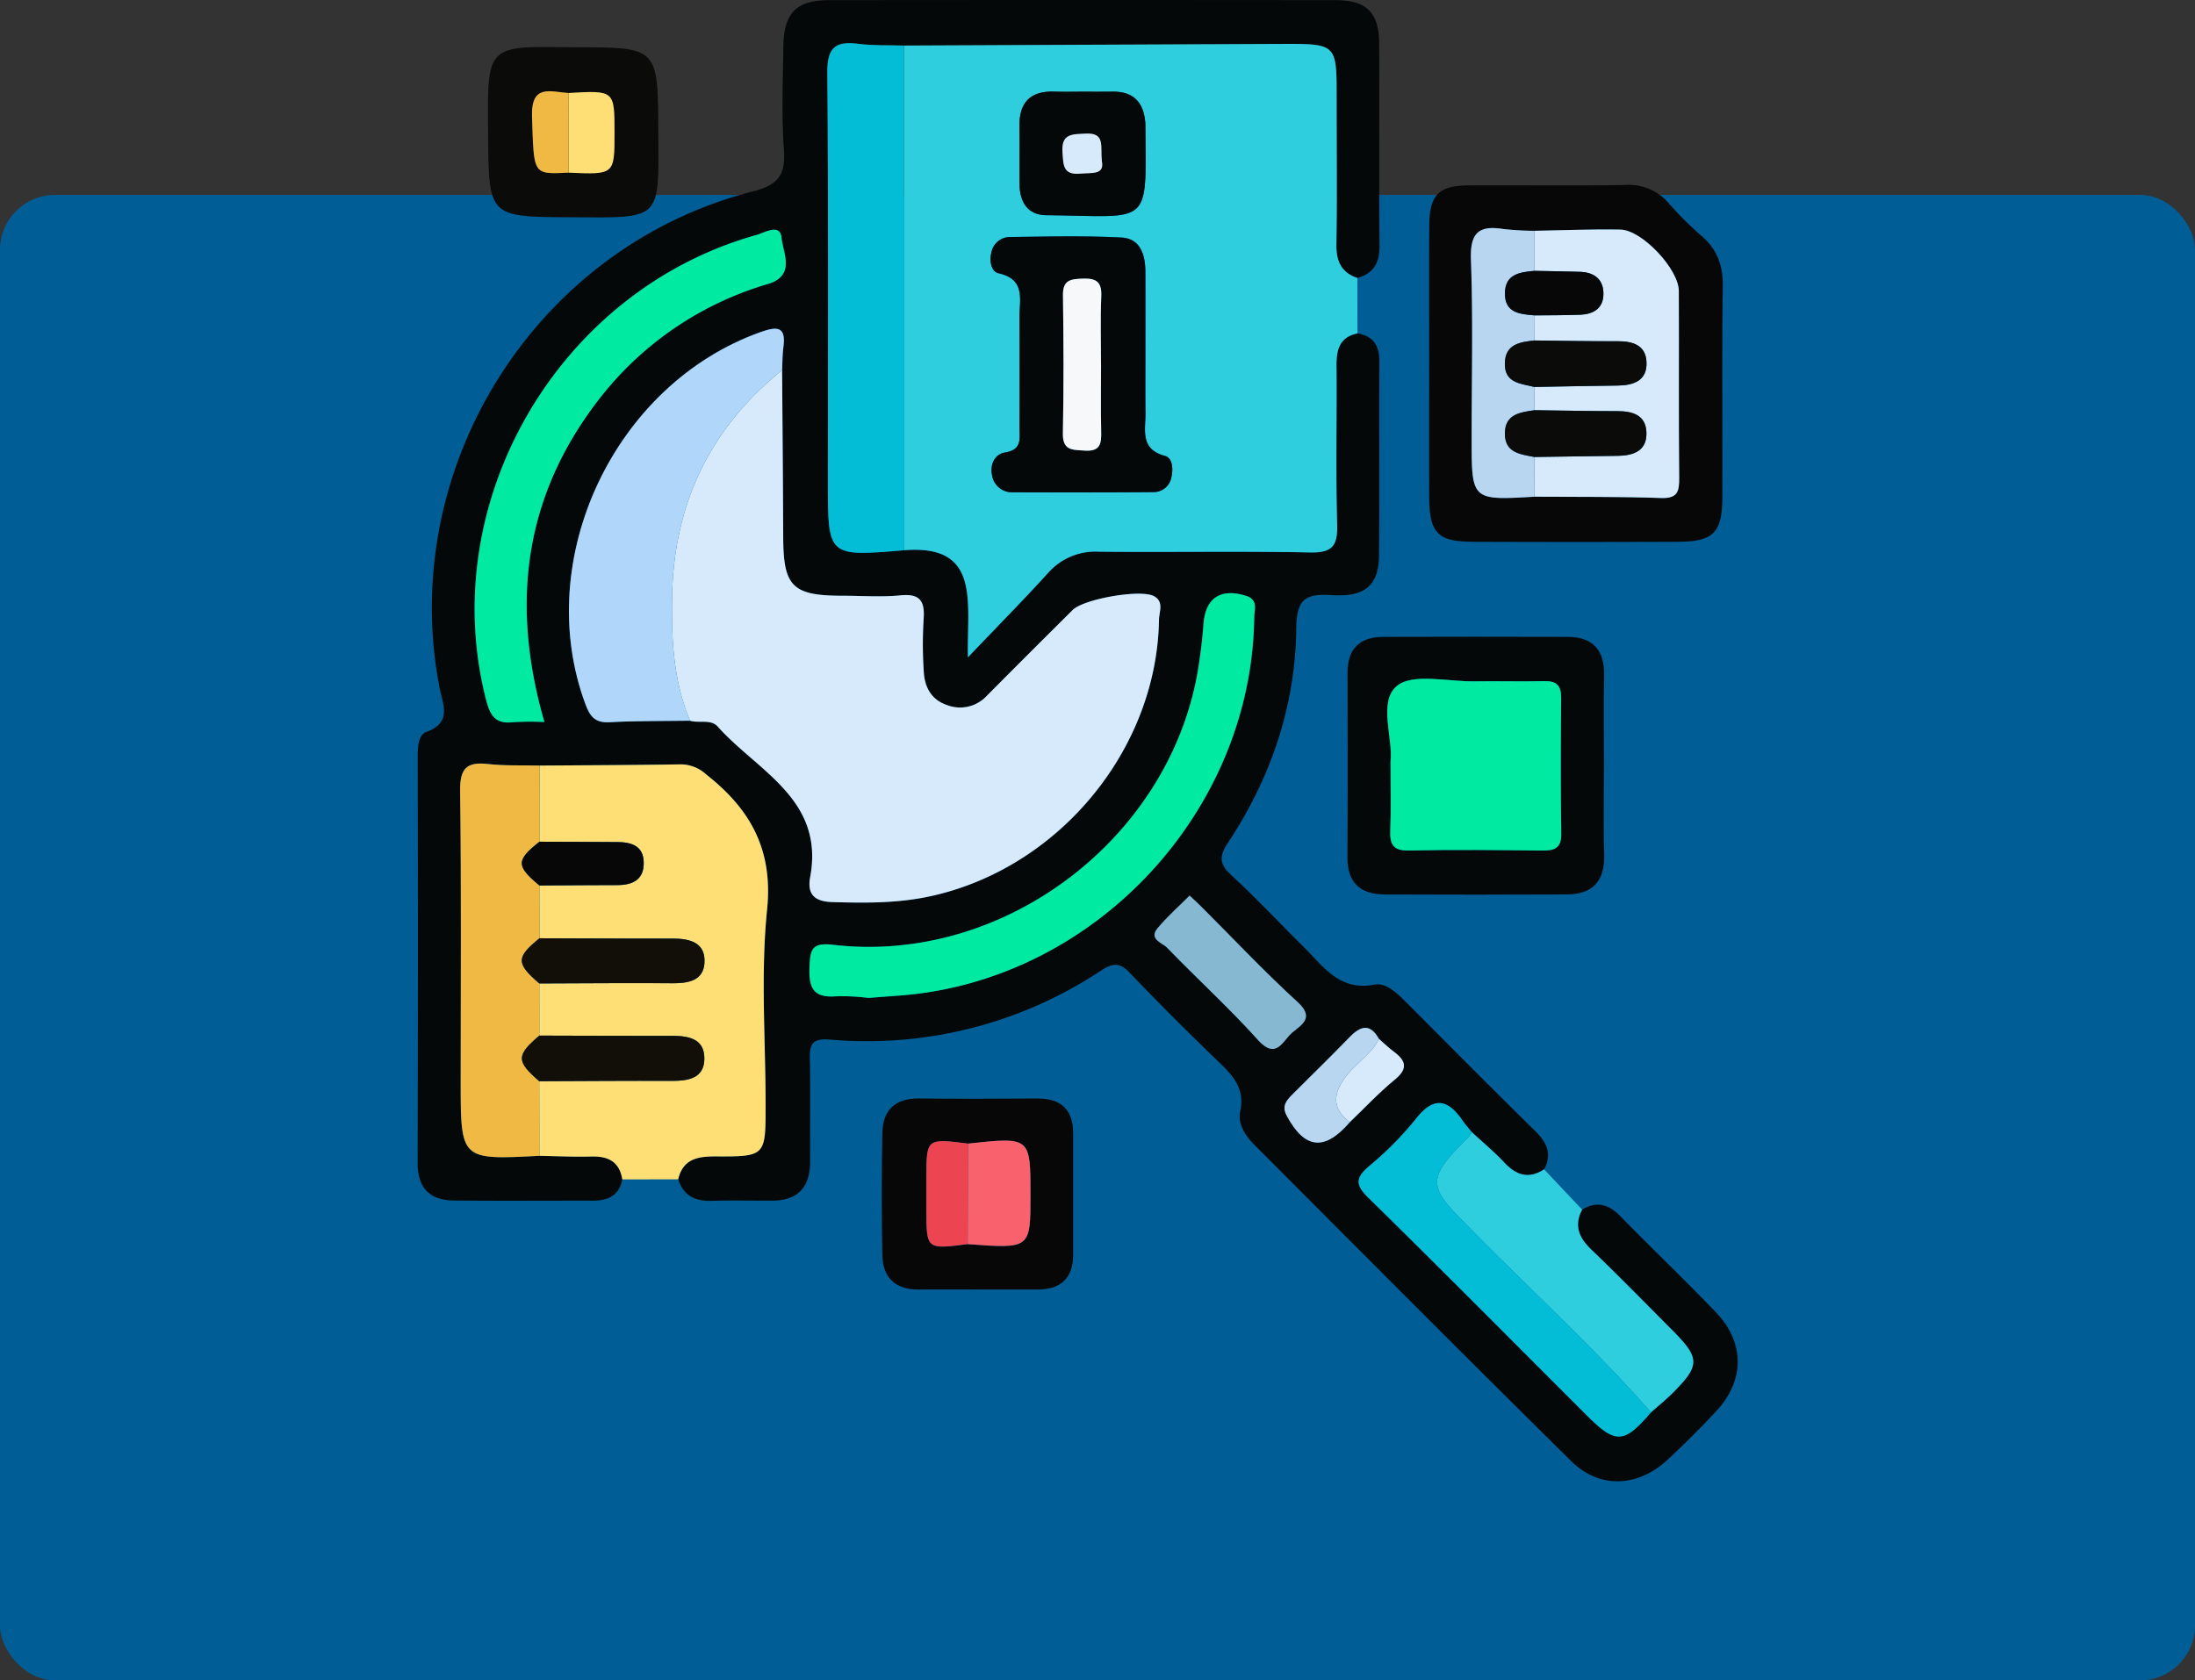 <svg xmlns="http://www.w3.org/2000/svg" xmlns:xlink="http://www.w3.org/1999/xlink" width="400" height="306.303" viewBox="0 0 400 306.303">
  <rect x="0" y="0" width="400" height="306.303" fill="#333333" stroke="none"/>
  <defs>
    <clipPath id="clip-path">
      <rect id="Rectángulo_350166" data-name="Rectángulo 350166" width="240.566" height="270.011" fill="none"/>
    </clipPath>
  </defs>
  <g id="Grupo_1018018" data-name="Grupo 1018018" transform="translate(-180 -1121.262)">
    <g id="Image_Place_Holder" data-name="Image Place Holder" transform="translate(180 1156.796)">
      <rect id="Image_Place_Holder-2" data-name="Image Place Holder" width="400" height="270.769" rx="10" fill="#005d95"/>
    </g>
    <g id="Grupo_1017393" data-name="Grupo 1017393" transform="translate(256.1 1121.262)">
      <g id="Grupo_1017392" data-name="Grupo 1017392" clip-path="url(#clip-path)">
        <path id="Trazado_718088" data-name="Trazado 718088" d="M212.217,220.5c2.681-1.622,4.845-.978,6.98,1.214,5.757,5.906,11.749,11.585,17.444,17.548,5.242,5.489,5.2,12.366.069,17.906-2.861,3.087-5.852,6.065-8.933,8.932-5.364,4.99-12.365,5.346-17.5.283-19.364-19.1-38.534-38.4-57.749-57.652-1.646-1.651-3.108-3.843-2.624-6.085.937-4.345-1.445-6.707-4.154-9.308q-8.162-7.836-15.983-16.024c-1.8-1.889-3.059-1.811-5.175-.427A77.068,77.068,0,0,1,75.126,189.5c-3.337-.266-3.713.937-3.645,3.682.15,6.138.014,12.283.056,18.424.032,4.714-2.133,7.242-6.954,7.257-3.685.011-7.374-.077-11.056.033-3,.089-5.092-.982-6.04-3.931.867-3.679,3.493-4.187,6.8-4.173,9.132.041,9.133-.057,9.133-9.3,0-11.908-.926-23.911.27-35.7,1.112-10.95-3.056-18.3-11.065-24.6a6.908,6.908,0,0,0-4.657-1.864c-8.576.135-17.154.157-25.731.22-3.143-.075-6.312.07-9.424-.281-3.881-.438-5.106.827-5.056,4.86.223,17.676.1,35.356.1,53.034,0,14.283,0,14.283,14.345,13.529,3.159.051,6.32.206,9.475.121,3.057-.082,5.117.937,5.63,4.17-.585,2.974-2.637,3.888-5.388,3.884-8.428-.012-16.856.052-25.284-.026-4.469-.04-6.643-2.3-6.63-6.934q.1-36.868.015-73.737c0-1.826.035-4.186,1.58-4.745,4.73-1.711,2.991-5.006,2.412-7.99-7.794-40.115,17.416-80.4,57.035-90.524,4.726-1.208,6.033-3.034,5.707-7.651-.443-6.29-.181-12.634-.089-18.953C66.749,2.354,69.072.033,75.008.026q46.092-.051,92.183,0c5.756.007,8,2.216,8.031,7.911.076,12.289-.05,24.58.076,36.869.032,3.119-1.081,5.022-4.045,5.869-2.913-1-3.868-3.043-3.82-6.074.138-8.937.047-17.877.047-26.816,0-9.788,0-9.819-10.016-9.783q-34.428.125-68.856.3c-2.792-.093-5.611.028-8.369-.327-4.3-.554-5.621.881-5.58,5.373.232,24.851.112,49.7.112,74.556,0,13.56,0,13.56,13.837,12.4,14.132-1.164,11.456,9.48,11.687,19.5,5.715-5.993,10.258-10.589,14.595-15.37a11.5,11.5,0,0,1,9.316-3.872c12.808.12,25.621-.118,38.424.141,4.043.081,5.047-1.193,4.938-5.072-.269-9.642-.034-19.3-.117-28.946-.026-2.931.543-5.235,3.821-5.917,2.924.5,4.02,2.27,4,5.188-.075,11.768.054,23.538-.067,35.307-.056,5.373-2.492,7.618-8.615,7.219-4.823-.314-6.41.728-6.468,6.031-.155,14.154-4.6,27.236-12.414,39.05-1.663,2.515-1.672,3.925.609,6.006,4.534,4.14,8.714,8.668,13.092,12.982,3.613,3.559,6.525,8.171,12.961,6.93,2.115-.408,4.147,1.577,5.8,3.235,7.81,7.841,15.6,15.7,23.494,23.457,2.13,2.091,3.119,4.178,1.626,6.981-2.794,1.833-5.066,1.1-7.244-1.225-1.861-1.983-3.969-3.735-5.969-5.589-.542-.674-1.133-1.315-1.619-2.028-2.784-4.07-5.366-4.476-8.634-.229a60.745,60.745,0,0,1-8.514,8.561c-2.414,2.094-2.423,3.358-.057,5.678,13.388,13.129,26.576,26.461,39.847,39.71,5.247,5.24,6.744,5.149,11.662-.581,1.291-1.146,2.641-2.231,3.863-3.446,5.1-5.079,5.108-6.409.105-11.438-4.9-4.93-9.76-9.913-14.78-14.724-2.277-2.181-3.293-4.391-1.733-7.348m-42.34-15.944c2.718-2.6,5.3-5.371,8.2-7.747,2.445-2,2.056-3.44-.166-5.095-.954-.711-1.814-1.546-2.718-2.326-1.581-2.852-3.311-2.414-5.3-.364-3.388,3.487-6.871,6.882-10.305,10.325-1.114,1.117-2.215,2.141-1.2,4.027,3.278,6.117,6.9,6.521,11.5,1.179M49.647,131.377c1.665.495,3.8-.332,5.048,1.064,7.24,8.135,19.5,13.23,16.847,27.452-.577,3.1.787,4.442,3.983,4.539,5.981.182,11.9.234,17.816-1.038,23.4-5.038,41.392-26.658,41.768-50.452.022-1.423.956-3.248-.918-4.269-2.4-1.31-12.768.487-14.816,2.528q-7.838,7.806-15.648,15.642a6.619,6.619,0,0,1-7.256,1.678c-2.832-.943-4.085-3.259-4.228-6.084a74.567,74.567,0,0,1-.032-9.476c.253-3.268-.535-4.8-4.209-4.437-3.48.346-7.02.076-10.533.074-9.135,0-10.8-1.652-10.84-10.583-.045-10.182-.135-20.362-.206-30.543.071-1.393.041-2.8.231-4.176.543-3.924-1.247-3.8-4.171-2.757-26.655,9.5-41.681,41.441-31.908,67.8.837,2.258,1.755,3.455,4.391,3.31,4.883-.271,9.784-.2,14.678-.276M82.129,181.9c2.809-.211,4.21-.319,5.609-.422,35.42-2.6,64.3-33.363,64.724-68.991.016-1.4.79-3.157-1.517-3.884-4.569-1.44-7.377.4-7.721,5.12-.19,2.62-.513,5.239-.919,7.836-4.866,31.052-35.317,54.335-66.58,50.664-3.922-.46-4.177.888-4.306,4.069-.15,3.685.632,5.627,4.768,5.319a37.245,37.245,0,0,1,5.94.288M23.1,131.609c-6.333-21.984-3.555-41.679,10.32-59.3A60.31,60.31,0,0,1,63.9,51.747c5.037-1.544,2.68-5.647,2.43-8.347-.256-2.769-3.031-1-4.6-.556C25.548,52.973,3.189,91.684,12.518,127.7c.755,2.916,1.815,4.294,4.893,3.94a53.4,53.4,0,0,1,5.689-.036m117.584,31.643c-1.994,2-4.071,3.834-5.829,5.933-1.69,2.019.845,2.654,1.7,3.544,5.46,5.656,11.3,10.961,16.544,16.8,3.428,3.814,4.551.117,6.324-1.342s4.032-2.694.917-5.542c-6.054-5.533-11.684-11.533-17.495-17.335-.615-.614-1.259-1.2-2.167-2.058" transform="translate(0 0)" fill="#050808"/>
        <path id="Trazado_718089" data-name="Trazado 718089" d="M84.007,7.89q34.428-.153,68.856-.3c10.016-.036,10.016-.006,10.016,9.782,0,8.939.091,17.88-.047,26.816-.047,3.032.907,5.077,3.82,6.074q.009,5.046.018,10.091c-3.276.682-3.846,2.986-3.819,5.918.083,9.648-.152,19.3.117,28.945.109,3.879-.9,5.154-4.938,5.072-12.8-.258-25.616-.021-38.424-.141a11.5,11.5,0,0,0-9.316,3.872c-4.337,4.782-8.88,9.377-14.595,15.37-.231-10.021,2.445-20.667-11.687-19.5v-92m44.019,55.884c0-4.9.017-9.805-.006-14.708-.014-3.059-.936-6-4.333-6.182-6.809-.358-13.649-.172-20.475-.1a3.461,3.461,0,0,0-3.274,2.939c-.389,1.482.043,3.386,1.312,3.664,5.028,1.1,3.811,4.854,3.826,8.107q.046,9.98,0,19.961c-.006,1.985.573,4.113-2.632,4.6-1.8.275-2.8,2.158-2.364,4.115a3.652,3.652,0,0,0,3.686,3.142c8.579.03,17.157.034,25.735-.031a3.3,3.3,0,0,0,3.287-2.869c.328-1.457.139-3.371-1.168-3.717-4.658-1.235-3.541-4.78-3.579-7.9-.044-3.676-.011-7.354-.017-11.031M116.73,16.3c-1.754,0-3.509.056-5.261-.011-4.428-.168-6.459,1.985-6.394,6.351.053,3.506-.01,7.014.021,10.521.027,3.244,1.444,5.62,4.876,5.653,19.121.186,18.2,2.347,18.052-16.246,0-.175,0-.351-.009-.525-.272-3.734-2.1-5.822-6.024-5.749-1.753.034-3.507.006-5.261.005" transform="translate(4.602 0.416)" fill="#2ecedf"/>
        <path id="Trazado_718090" data-name="Trazado 718090" d="M36.151,207.751c-.514-3.234-2.574-4.252-5.63-4.17-3.155.084-6.317-.071-9.475-.121q-.013-6.8-.028-13.606c8.018-.027,16.037-.095,24.055-.062,3.032.012,6.023-.4,6.032-4.08s-2.981-4.138-6.011-4.128c-8.018.024-16.037-.023-24.055-.042q0-4.754-.007-9.508c8.075-.023,16.151-.1,24.226-.04,2.892.021,5.7-.44,5.87-3.762.188-3.7-2.716-4.38-5.831-4.375-8.075.015-16.151-.035-24.226-.059q-.013-4.811-.024-9.622c4.736-.025,9.471-.068,14.206-.071,2.853,0,4.9-1.044,4.8-4.2-.09-2.984-2.3-3.621-4.786-3.641-4.735-.039-9.471-.045-14.206-.065l.022-13.879c8.577-.063,17.155-.087,25.731-.222a6.914,6.914,0,0,1,4.656,1.864c8.01,6.3,12.177,13.655,11.066,24.6-1.2,11.786-.27,23.788-.27,35.7,0,9.24,0,9.338-9.133,9.3-3.306-.015-5.931.493-6.8,4.173l-10.185.02" transform="translate(1.151 7.236)" fill="#fddf76"/>
        <path id="Trazado_718091" data-name="Trazado 718091" d="M174.776,64.57c0-8.427-.047-16.854.017-25.28.042-5.543,1.707-7.214,7.227-7.248,9.481-.06,18.964.088,28.443-.074a9.538,9.538,0,0,1,7.9,3.265,61.615,61.615,0,0,0,5.963,5.947c2.9,2.476,4,5.419,3.946,9.244-.168,12.814-.028,25.631-.078,38.447-.025,6.5-1.629,8.111-8.093,8.135q-18.7.073-37.4,0c-6.418-.027-7.9-1.612-7.925-8.207-.028-8.075-.006-16.152-.006-24.227m19.181,24.22c7.685.056,15.377-.03,23.054.239,3.015.105,3.343-1.156,3.318-3.665-.11-11.357-.015-22.717-.066-34.075-.018-3.974-6.7-11.111-10.634-11.185-5.231-.1-10.467.131-15.7.219a55.776,55.776,0,0,1-5.739-.34c-4.576-.724-5.981.912-5.807,5.654.4,10.847.124,21.718.126,32.58,0,11.244,0,11.244,11.449,10.572" transform="translate(9.573 1.751)" fill="#070708"/>
        <path id="Trazado_718092" data-name="Trazado 718092" d="M207.4,133.382c0,5.439-.126,10.884.037,16.32.145,4.833-2.048,7.288-6.813,7.312q-16.586.082-33.173.005c-4.416-.016-6.827-2.085-6.8-6.763.069-11.231.031-22.464.021-33.695,0-4.348,2.234-6.481,6.486-6.493q16.848-.054,33.7,0c4.543.022,6.642,2.441,6.563,6.989-.1,5.439-.023,10.881-.022,16.322m-38.9-.565c0,4.694.111,8.558-.039,12.414-.1,2.519.37,3.84,3.377,3.775,8.068-.173,16.144-.084,24.216.01,2.266.026,3.6-.346,3.559-3.095-.129-8.245-.094-16.495-.021-24.741.02-2.273-.869-3.1-3.113-3.045-4.209.107-8.423-.027-12.634.04-4.89.08-11.376-1.583-14.25.894-3.353,2.889-.577,9.573-1.095,13.748" transform="translate(8.8 6.027)" fill="#050808"/>
        <path id="Trazado_718093" data-name="Trazado 718093" d="M97.449,224.657c-3.507,0-7.015-.024-10.522.005-4.329.036-6.571-2.213-6.64-6.4q-.179-11.045.007-22.094c.077-4.181,2.3-6.377,6.674-6.33,7.19.079,14.382.055,21.572.007,4.329-.027,6.525,2.019,6.528,6.36q.009,11.048,0,22.1c-.005,4.363-2.3,6.375-6.568,6.363-3.683-.011-7.367,0-11.05,0m-1.536-26.6c-7.586-.958-7.587-.958-7.588,6.3q0,2.862,0,5.722c0,7.275,0,7.275,7.529,6.309,11.44.856,11.44.856,11.44-8.947,0-10.608,0-10.608-11.381-9.38" transform="translate(4.393 10.398)" fill="#070708"/>
        <path id="Trazado_718094" data-name="Trazado 718094" d="M182.428,195.625c2,1.854,4.108,3.606,5.969,5.589,2.178,2.32,4.45,3.058,7.244,1.225q3.462,3.672,6.926,7.342c-1.559,2.955-.543,5.165,1.734,7.348,5.02,4.81,9.875,9.793,14.78,14.723,5,5.029,5,6.359-.105,11.438-1.221,1.215-2.572,2.3-3.864,3.447C204.921,235.1,193.481,224.7,182.64,213.7c-7.787-7.9-9.226-8.96-.717-17.159a3.586,3.586,0,0,0,.505-.917" transform="translate(9.648 10.716)" fill="#2ecedf"/>
        <path id="Trazado_718095" data-name="Trazado 718095" d="M28.049,8.175c15.135,0,15.074,0,15.152,15.3.083,16.436.7,15.764-15.826,15.685-15.172-.074-15.074-.017-15.2-15.3C12.043,7.456,11.8,7.971,28.049,8.175m-1.2,22.851c8.365.37,8.365.37,8.365-7.28,0-7.723,0-7.723-8.38-7.236-3.3-.215-6.867-1.744-6.65,4.377.368,10.464.021,10.476,6.665,10.139" transform="translate(0.666 0.445)" fill="#0b0b0a"/>
        <path id="Trazado_718096" data-name="Trazado 718096" d="M64.018,63.968c.071,10.181.16,20.362.2,30.543.04,8.931,1.706,10.579,10.841,10.583,3.513,0,7.053.272,10.532-.074,3.675-.365,4.462,1.17,4.21,4.437a74.389,74.389,0,0,0,.032,9.477c.142,2.824,1.4,5.14,4.226,6.083a6.618,6.618,0,0,0,7.256-1.678q7.791-7.855,15.649-15.642c2.048-2.041,12.412-3.838,14.816-2.528,1.873,1.021.94,2.847.918,4.269-.377,23.794-18.37,45.414-41.768,50.452-5.914,1.272-11.837,1.22-17.817,1.038-3.195-.1-4.56-1.436-3.982-4.539,2.649-14.222-9.607-19.316-16.847-27.452-1.244-1.4-3.383-.57-5.049-1.064-3.04-7.247-3.4-14.84-3.27-22.585.3-16.929,6.887-30.69,20.049-41.32" transform="translate(2.407 3.504)" fill="#d6eafc"/>
        <path id="Trazado_718097" data-name="Trazado 718097" d="M84.731,7.9v92c-13.838,1.166-13.838,1.166-13.838-12.4,0-24.852.12-49.705-.11-74.556-.043-4.491,1.283-5.926,5.578-5.373,2.757.355,5.577.234,8.37.327" transform="translate(3.877 0.408)" fill="#03bdd6"/>
        <path id="Trazado_718098" data-name="Trazado 718098" d="M64.993,64.36C51.831,74.99,45.241,88.751,44.944,105.68c-.135,7.745.23,15.337,3.27,22.585-4.893.074-9.795.005-14.677.276-2.636.146-3.555-1.052-4.391-3.31-9.772-26.363,5.253-58.309,31.908-67.8,2.924-1.041,4.714-1.166,4.171,2.757-.191,1.376-.16,2.783-.231,4.176" transform="translate(1.432 3.112)" fill="#b0d6f9"/>
        <path id="Trazado_718099" data-name="Trazado 718099" d="M78.421,176.287A37.253,37.253,0,0,0,72.48,176c-4.136.308-4.917-1.634-4.768-5.319.129-3.181.384-4.529,4.3-4.069,31.263,3.671,61.715-19.613,66.58-50.664.407-2.6.729-5.215.92-7.836.344-4.724,3.152-6.56,7.72-5.12,2.308.727,1.534,2.486,1.517,3.884-.422,35.628-29.3,66.39-64.723,68.991-1.4.1-2.8.211-5.609.422" transform="translate(3.708 5.615)" fill="#00eaa1"/>
        <path id="Trazado_718100" data-name="Trazado 718100" d="M22.56,129.434a53.407,53.407,0,0,0-5.689.036c-3.078.354-4.138-1.023-4.893-3.94C2.649,89.509,25.007,50.8,61.189,40.669c1.572-.44,4.348-2.213,4.6.556.25,2.7,2.605,6.8-2.431,8.347A60.315,60.315,0,0,0,32.88,70.132c-13.875,17.622-16.652,37.318-10.32,59.3" transform="translate(0.54 2.175)" fill="#00eaa1"/>
        <path id="Trazado_718101" data-name="Trazado 718101" d="M21.778,172.04q0,4.754.008,9.508c-4.232,3.581-4.235,4.676-.021,8.314l.028,13.6c-14.346.754-14.346.754-14.346-13.529,0-17.678.127-35.358-.1-53.034-.051-4.033,1.175-5.3,5.056-4.86,3.113.35,6.281.206,9.424.281L21.81,146.2c-4.281,3.378-4.283,4.427-.016,7.979q.011,4.811.023,9.622c-4.3,3.474-4.3,4.582-.039,8.237" transform="translate(0.403 7.228)" fill="#f0b943"/>
        <path id="Trazado_718102" data-name="Trazado 718102" d="M183.171,195.9a3.585,3.585,0,0,1-.505.917c-8.509,8.2-7.071,9.26.717,17.159,10.841,10.995,22.281,21.4,32.471,33.036-4.916,5.73-6.413,5.82-11.661.58-13.271-13.249-26.459-26.581-39.847-39.71-2.366-2.319-2.357-3.584.057-5.678a60.745,60.745,0,0,0,8.514-8.561c3.269-4.248,5.851-3.841,8.634.229.486.713,1.077,1.354,1.619,2.028" transform="translate(8.906 10.442)" fill="#03bdd6"/>
        <path id="Trazado_718103" data-name="Trazado 718103" d="M133.711,154.774c.907.86,1.552,1.444,2.167,2.058,5.811,5.8,11.44,11.8,17.495,17.335,3.116,2.848.85,4.087-.917,5.542s-2.9,5.156-6.324,1.342c-5.248-5.838-11.085-11.144-16.544-16.8-.86-.89-3.394-1.525-1.7-3.544,1.757-2.1,3.835-3.929,5.829-5.933" transform="translate(6.974 8.478)" fill="#87b8d2"/>
        <path id="Trazado_718104" data-name="Trazado 718104" d="M161.672,194.822c-4.6,5.341-8.218,4.937-11.5-1.179-1.012-1.886.091-2.91,1.2-4.027,3.434-3.443,6.918-6.838,10.305-10.325,1.991-2.05,3.721-2.488,5.3.364-1.344,2.759-4.041,4.324-5.871,6.642-2.331,2.952-2.98,5.9.557,8.526" transform="translate(8.204 9.73)" fill="#b9d6f1"/>
        <path id="Trazado_718105" data-name="Trazado 718105" d="M161.183,194.717c-3.537-2.621-2.888-5.573-.557-8.526,1.83-2.318,4.527-3.883,5.871-6.642.9.779,1.765,1.615,2.718,2.326,2.221,1.655,2.611,3.092.166,5.095-2.9,2.376-5.48,5.147-8.2,7.747" transform="translate(8.693 9.835)" fill="#d6eafc"/>
        <path id="Trazado_718106" data-name="Trazado 718106" d="M127.209,61.952c0,3.677-.032,7.355.014,11.031.038,3.116-1.08,6.662,3.579,7.9,1.306.346,1.495,2.26,1.167,3.717a3.294,3.294,0,0,1-3.287,2.869c-8.577.065-17.157.06-25.734.031a3.652,3.652,0,0,1-3.687-3.142c-.437-1.957.567-3.839,2.364-4.115,3.2-.49,2.625-2.618,2.632-4.6q.033-9.98,0-19.961c-.015-3.253,1.2-7-3.826-8.107-1.269-.278-1.7-2.182-1.312-3.664a3.459,3.459,0,0,1,3.274-2.938c6.827-.076,13.667-.261,20.476.1,3.4.177,4.318,3.124,4.333,6.182.022,4.9.005,9.805.009,14.708m-8.088,2.374c0-4.195-.13-8.394.047-12.581.11-2.6-.909-3.287-3.349-3.2-2.167.08-3.674.193-3.635,3.01.117,8.387.153,16.779-.015,25.165-.064,3.217,1.732,3.021,3.981,3.177,2.9.2,3.046-1.344,3-3.516-.091-4.018-.026-8.038-.026-12.058" transform="translate(5.422 2.238)" fill="#050808"/>
        <path id="Trazado_718107" data-name="Trazado 718107" d="M115.636,15.847c1.754,0,3.508.027,5.261-.005,3.922-.075,5.752,2.014,6.024,5.747.013.174.008.35.009.525.146,18.593,1.068,16.431-18.052,16.246-3.432-.033-4.849-2.408-4.876-5.653-.031-3.507.032-7.014-.021-10.521-.065-4.365,1.966-6.519,6.394-6.351,1.752.066,3.507.011,5.261.012m3.358,12.638c-.278-2.728.661-5.185-2.939-5-2.465.129-4.492-.047-4.234,3.448.17,2.286.054,4.134,3.258,3.85,2.162-.192,4.438.263,3.914-2.3" transform="translate(5.696 0.867)" fill="#050808"/>
        <path id="Trazado_718108" data-name="Trazado 718108" d="M21.195,170.387c-4.261-3.655-4.256-4.762.039-8.237,8.075.024,16.151.074,24.226.059,3.115-.005,6.019.679,5.831,4.375-.169,3.323-2.977,3.783-5.87,3.763-8.074-.059-16.151.017-24.226.039" transform="translate(0.986 8.882)" fill="#110f08"/>
        <path id="Trazado_718109" data-name="Trazado 718109" d="M21.181,187.287c-4.214-3.638-4.211-4.732.021-8.314,8.018.019,16.037.068,24.055.043,3.03-.01,6.021.458,6.011,4.128s-3,4.091-6.033,4.079c-8.017-.032-16.036.036-24.054.063" transform="translate(0.987 9.803)" fill="#110f08"/>
        <path id="Trazado_718110" data-name="Trazado 718110" d="M21.21,153.442c-4.268-3.552-4.266-4.6.016-7.978,4.736.019,9.471.026,14.207.064,2.488.021,4.7.657,4.784,3.642.094,3.158-1.949,4.2-4.8,4.2-4.735,0-9.47.045-14.2.07" transform="translate(0.987 7.968)" fill="#070708"/>
        <path id="Trazado_718111" data-name="Trazado 718111" d="M192.933,39.9c5.234-.089,10.47-.316,15.7-.219,3.931.074,10.616,7.21,10.634,11.185.052,11.358-.043,22.718.066,34.075.024,2.509-.3,3.771-3.318,3.665-7.678-.269-15.369-.184-23.054-.239q0-3.618-.011-7.236c5.053-.072,10.107-.156,15.16-.21,2.95-.032,5.406-.936,5.249-4.343-.142-3.073-2.506-3.8-5.237-3.8-5.054-.006-10.109-.109-15.165-.172q-.011-2.119-.023-4.236c5.052-.089,10.1-.2,15.156-.255,2.947-.032,5.439-.884,5.285-4.3-.138-3.058-2.488-3.794-5.241-3.781-5.057.023-10.114-.085-15.171-.139q.008-2.289.016-4.577c2.776-.034,5.554-.008,8.327-.118,2.318-.092,4.144-1.094,4.218-3.645.079-2.732-1.582-4.08-4.242-4.173-2.771-.1-5.546-.12-8.319-.176Z" transform="translate(10.568 2.172)" fill="#d6eafc"/>
        <path id="Trazado_718112" data-name="Trazado 718112" d="M193.551,81.146q0,3.618.011,7.236c-11.449.671-11.449.671-11.449-10.572,0-10.862.271-21.734-.126-32.58-.174-4.741,1.231-6.377,5.807-5.654a55.777,55.777,0,0,0,5.739.34q.016,3.65.033,7.3c-2.658.238-5.362.566-5.386,4.095-.024,3.622,2.768,3.789,5.4,4.017l-.016,4.578c-2.66.286-5.335.661-5.4,4.177-.065,3.635,2.936,3.661,5.369,4.3q.013,2.119.023,4.237c-2.607.385-5.369.7-5.384,4.236-.015,3.557,2.839,3.787,5.376,4.293" transform="translate(9.968 2.159)" fill="#b9d6f1"/>
        <path id="Trazado_718113" data-name="Trazado 718113" d="M168.118,132.419c.518-4.175-2.258-10.859,1.095-13.748,2.874-2.478,9.36-.814,14.25-.894,4.211-.068,8.426.066,12.634-.04,2.243-.057,3.133.772,3.113,3.045-.073,8.246-.108,16.5.021,24.741.042,2.749-1.293,3.121-3.559,3.095-8.071-.094-16.148-.182-24.216-.01-3.007.065-3.475-1.256-3.377-3.775.15-3.855.039-7.72.039-12.414" transform="translate(9.176 6.425)" fill="#00eaa1"/>
        <path id="Trazado_718114" data-name="Trazado 718114" d="M95.1,197.66c11.381-1.228,11.381-1.228,11.381,9.38,0,9.8,0,9.8-11.44,8.947q.03-9.162.059-18.327" transform="translate(5.206 10.797)" fill="#f9626d"/>
        <path id="Trazado_718115" data-name="Trazado 718115" d="M95.491,197.655q-.03,9.164-.059,18.327c-7.528.966-7.528.966-7.529-6.309q0-2.861,0-5.722c0-7.254,0-7.254,7.588-6.3" transform="translate(4.815 10.802)" fill="#ed4451"/>
        <path id="Trazado_718116" data-name="Trazado 718116" d="M26.075,16.083c8.38-.487,8.38-.487,8.38,7.236,0,7.65,0,7.65-8.365,7.28q-.008-7.257-.015-14.516" transform="translate(1.428 0.871)" fill="#fddf76"/>
        <path id="Trazado_718117" data-name="Trazado 718117" d="M26.421,16.091q.008,7.257.015,14.516c-6.644.338-6.3.325-6.666-10.139-.215-6.121,3.355-4.594,6.651-4.377" transform="translate(1.082 0.864)" fill="#f0b943"/>
        <path id="Trazado_718118" data-name="Trazado 718118" d="M118.437,63.927c0,4.02-.065,8.041.026,12.058.05,2.172-.1,3.718-3,3.516-2.249-.156-4.046.04-3.982-3.177.169-8.385.133-16.778.016-25.165-.039-2.817,1.468-2.93,3.635-3.01,2.44-.09,3.459.6,3.349,3.2-.177,4.187-.047,8.387-.047,12.581" transform="translate(6.107 2.637)" fill="#f6f8f9"/>
        <path id="Trazado_718119" data-name="Trazado 718119" d="M118.589,28.088c.524,2.563-1.752,2.108-3.914,2.3-3.2.284-3.088-1.564-3.258-3.85-.258-3.5,1.769-3.319,4.234-3.448,3.6-.188,2.66,2.27,2.939,5" transform="translate(6.102 1.264)" fill="#d6eafc"/>
        <path id="Trazado_718120" data-name="Trazado 718120" d="M193.229,79.422c-2.537-.506-5.391-.736-5.376-4.293.015-3.536,2.776-3.851,5.384-4.236,5.056.062,10.11.166,15.165.172,2.732,0,5.095.732,5.237,3.8.158,3.406-2.3,4.311-5.249,4.341-5.053.055-10.107.139-15.16.211" transform="translate(10.29 3.883)" fill="#0b0b0a"/>
        <path id="Trazado_718121" data-name="Trazado 718121" d="M193.215,67.316c-2.433-.636-5.435-.663-5.37-4.3.063-3.517,2.738-3.892,5.4-4.178,5.056.054,10.112.162,15.169.139,2.754-.013,5.1.724,5.242,3.781.154,3.416-2.338,4.268-5.287,4.3-5.051.055-10.1.167-15.154.254" transform="translate(10.289 3.223)" fill="#0b0b0a"/>
        <path id="Trazado_718122" data-name="Trazado 718122" d="M193.258,54.923c-2.633-.229-5.425-.4-5.4-4.018.023-3.527,2.728-3.855,5.385-4.095,2.773.056,5.548.08,8.319.176,2.66.093,4.321,1.442,4.242,4.173-.074,2.552-1.9,3.555-4.218,3.646-2.773.11-5.551.084-8.327.117" transform="translate(10.29 2.564)" fill="#070708"/>
      </g>
    </g>
  </g>
</svg>
